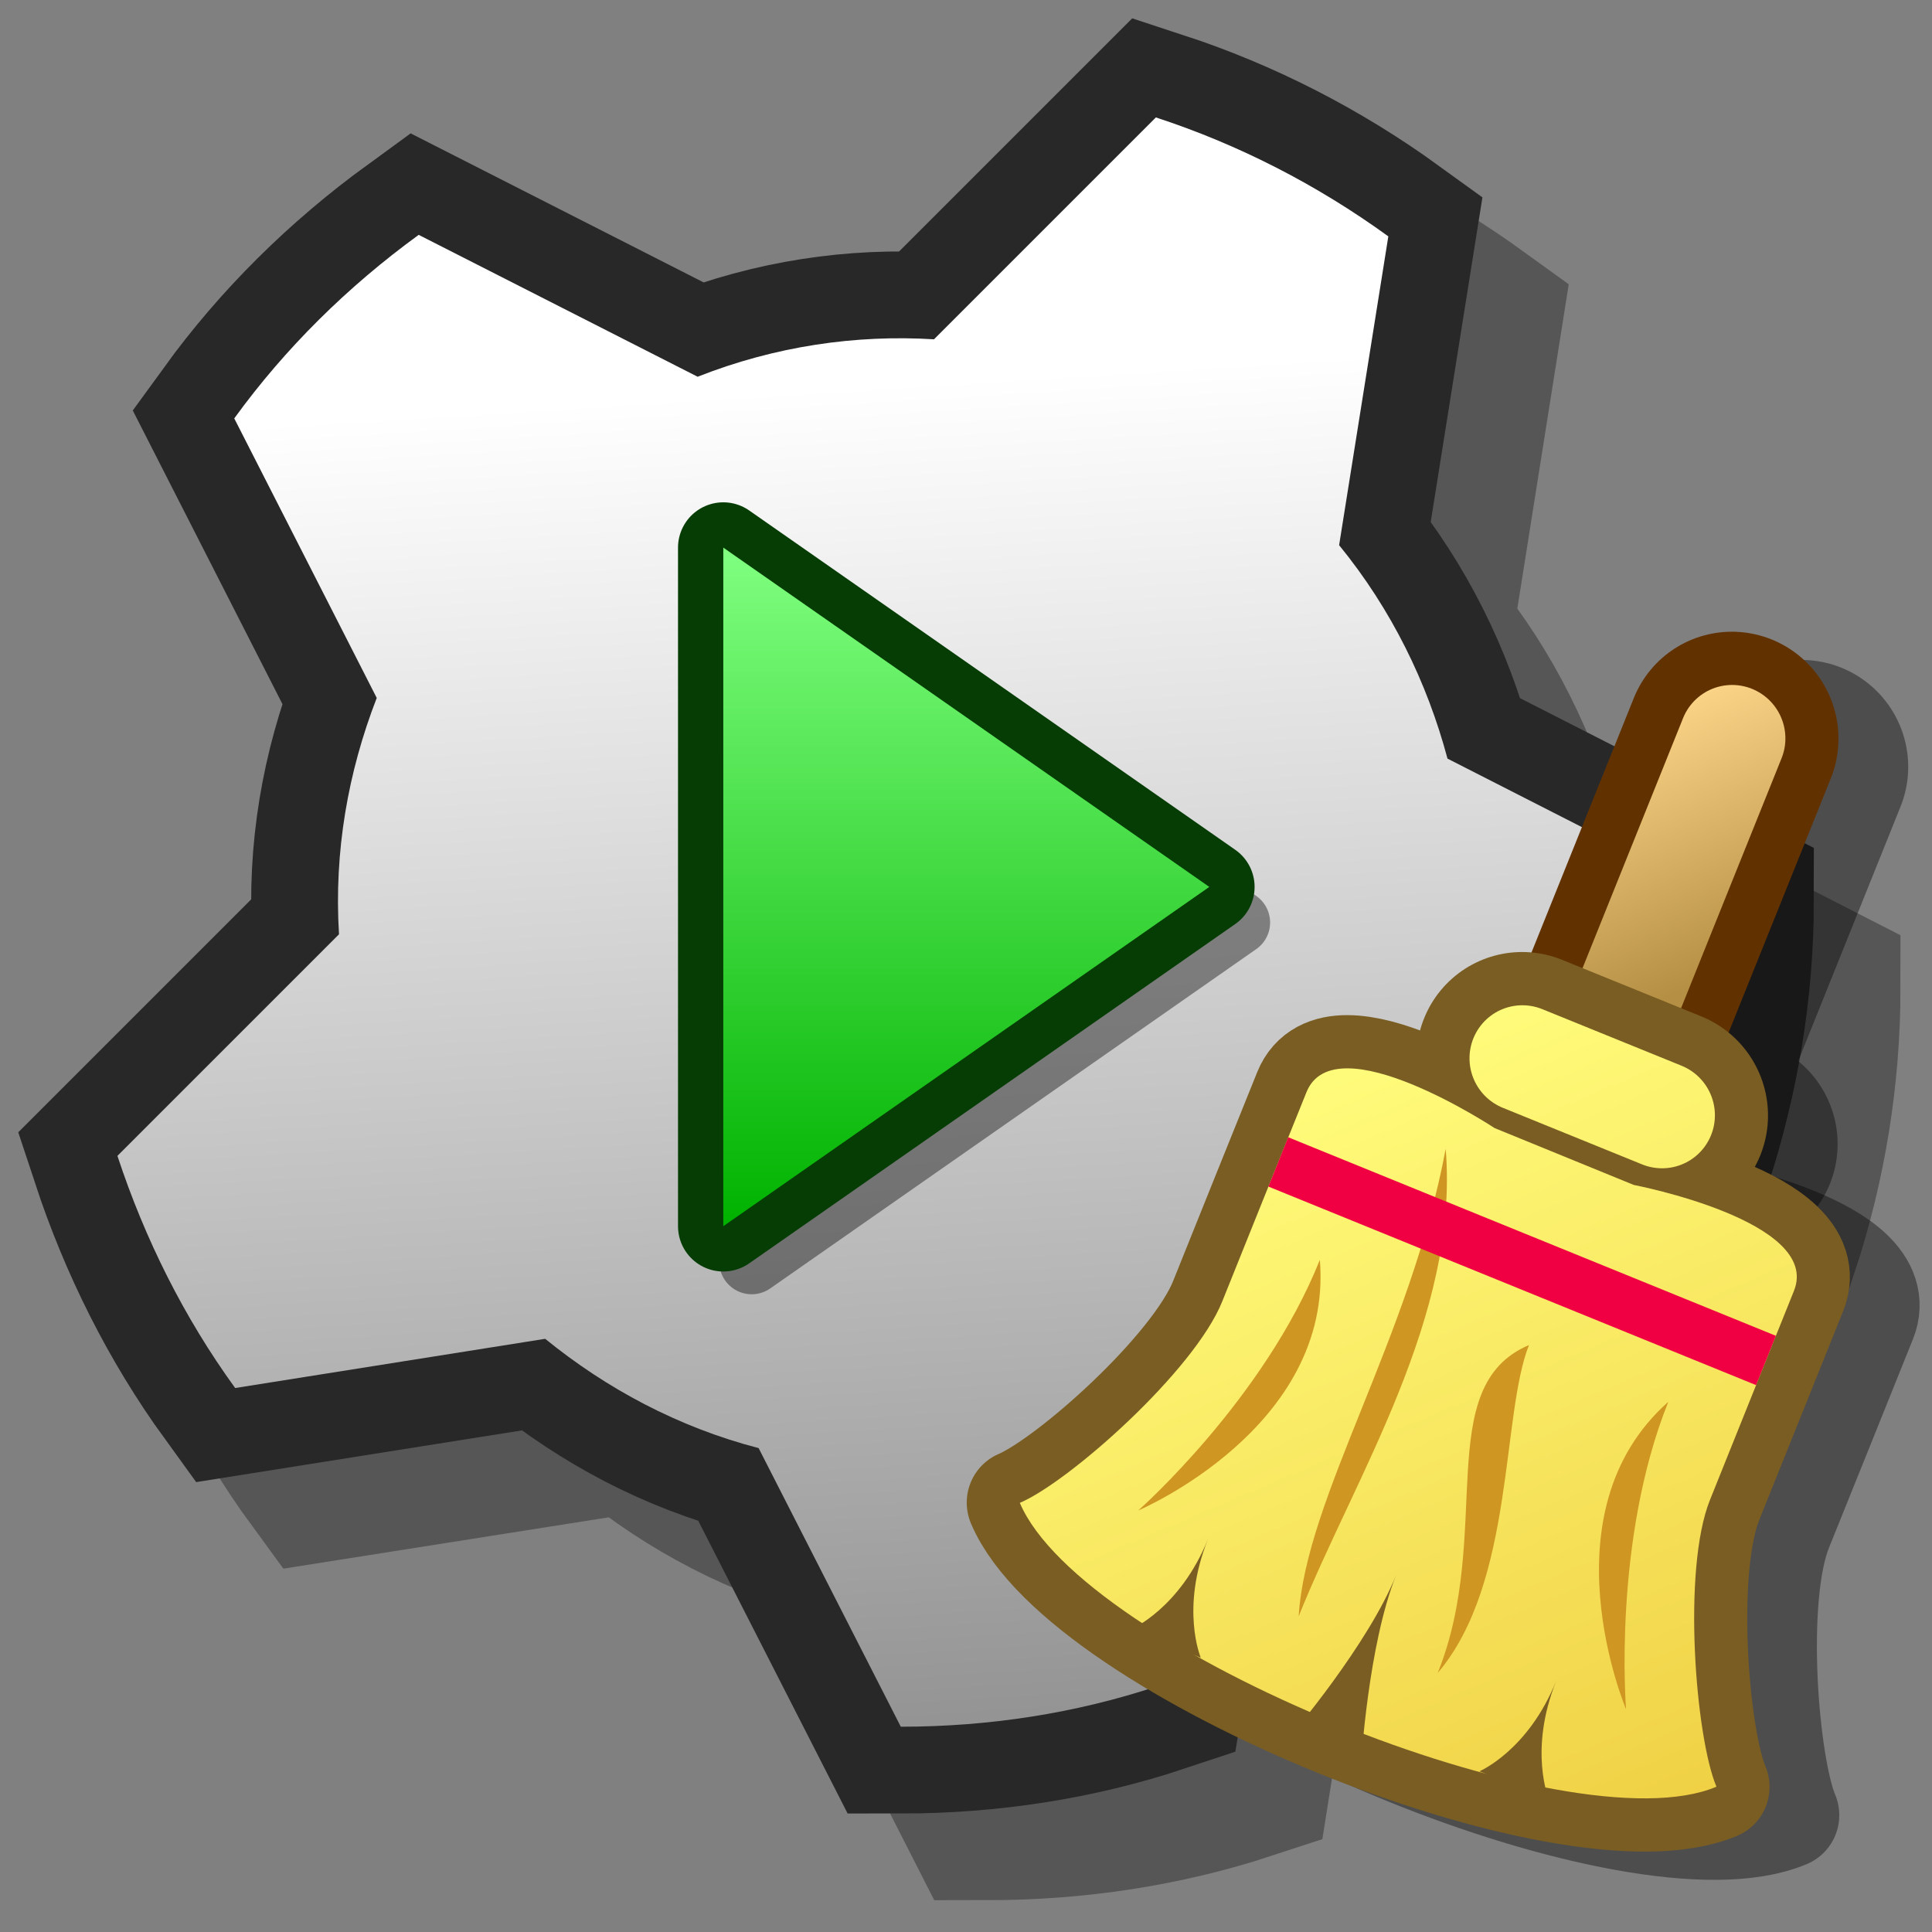 <?xml version="1.0" encoding="UTF-8" standalone="yes"?>
<svg version="1.1" width="64" height="64" color-interpolation="linearRGB"
     xmlns:svg="http://www.w3.org/2000/svg" xmlns="http://www.w3.org/2000/svg">
 <rect width="100%" height="100%" fill="#808080" stroke="none"/>
 <g>
  <path style="fill:none; stroke:#1a171b; stroke-opacity:0.4; stroke-width:5.751"
        d="M60.08 32.74C60.08 35.61 59.62 38.49 58.7 41.27L48.49 42.87C47.01 45.18 45.06 47.05 42.87 48.48L41.24 58.74C38.5 59.64 35.61 60.07 32.71 60.07L28.01 50.84C25.34 50.15 22.96 48.89 20.94 47.23L10.67 48.85C8.97 46.53 7.68 43.92 6.76 41.16L14.1 33.83C13.95 31.09 14.41 28.44 15.35 26.01L10.64 16.74C12.32 14.41 14.38 12.36 16.74 10.64L25.97 15.36C28.53 14.35 31.22 13.96 33.82 14.11L41.17 6.76C43.91 7.66 46.49 9 48.85 10.71L47.23 20.93C48.97 23.05 50.15 25.48 50.83 28.01L60.08 32.74z"
  />
  <path style="fill:none; stroke:#282828; stroke-width:5.751"
        d="M57.21 29.85C57.21 32.74 56.73 35.61 55.83 38.38L45.63 40C44.12 42.31 42.18 44.19 40 45.61L38.36 55.85C35.63 56.76 32.74 57.2 29.84 57.2L25.13 47.97C22.47 47.28 20.09 46 18.06 44.35L7.79 45.98C6.1 43.65 4.8 41.05 3.89 38.29L11.23 30.95C11.06 28.21 11.53 25.57 12.48 23.12L7.76 13.86C9.45 11.53 11.52 9.49 13.87 7.78L23.11 12.48C25.67 11.47 28.34 11.08 30.94 11.24L38.29 3.89C41.04 4.79 43.63 6.12 45.99 7.83L44.36 18.06C46.1 20.19 47.28 22.62 47.95 25.13L57.21 29.85z"
  />
  <linearGradient id="gradient0" gradientUnits="userSpaceOnUse" x1="181.22" y1="3.08" x2="184.49" y2="54.74">
   <stop offset="0" stop-color="#ffffff"/>
   <stop offset="1" stop-color="#828282"/>
  </linearGradient>
  <path style="fill:url(#gradient0)"
        d="M57.21 29.85C57.21 32.74 56.73 35.61 55.83 38.38L45.63 40C44.12 42.31 42.18 44.19 40 45.61L38.36 55.85C35.63 56.76 32.74 57.2 29.84 57.2L25.13 47.97C22.47 47.28 20.09 46 18.06 44.35L7.79 45.98C6.1 43.65 4.8 41.05 3.89 38.29L11.23 30.95C11.06 28.21 11.53 25.57 12.48 23.12L7.76 13.86C9.45 11.53 11.52 9.49 13.87 7.78L23.11 12.48C25.67 11.47 28.34 11.08 30.94 11.24L38.29 3.89C41.04 4.79 43.63 6.12 45.99 7.83L44.36 18.06C46.1 20.19 47.28 22.62 47.95 25.13L57.21 29.85z"
  />
  <path style="fill:none; stroke:#000000; stroke-opacity:0.4; stroke-width:2.148; stroke-linecap:round; stroke-linejoin:round"
        d="M41 30.56L24.9 19.32V41.8L41 30.56z"
  />
  <path style="fill:none; stroke:#053d05; stroke-width:3; stroke-linecap:round; stroke-linejoin:round"
        d="M40.06 29.38L23.96 18.14V40.62L40.06 29.38z"
  />
  <linearGradient id="gradient1" gradientUnits="userSpaceOnUse" x1="82.69" y1="18.14" x2="82.69" y2="40.62">
   <stop offset="0" stop-color="#80ff80"/>
   <stop offset="1" stop-color="#00b200"/>
  </linearGradient>
  <path style="fill:url(#gradient1)"
        d="M40.06 29.38L23.96 18.14V40.62L40.06 29.38z"
  />
  <path style="fill:none; stroke:#000000; stroke-opacity:0.4; stroke-width:9.819; stroke-linecap:round; stroke-linejoin:round"
        d="M39.35 27.07L54.09 12.34
           M39.35 22.16L44.26 27.07"
        transform="matrix(0.659,-0.279,0.281,0.662,20.582,32.311)"
  />
  <path style="fill:none; stroke:#000000; stroke-opacity:0.4; stroke-width:4.909; stroke-linecap:round; stroke-linejoin:round"
        d="M36.9 24.61C36.9 24.61 31.99 17.26 29.54 19.71C27.08 22.16 24.62 24.61 22.17 27.07C19.72 29.53 12.35 31.98 9.9 31.98C9.9 39.35 27.08 56.53 34.45 56.53C34.45 54.08 36.9 46.71 39.35 44.25C41.81 41.8 44.26 39.35 46.72 36.89C49.18 34.44 41.81 29.53 41.81 29.53L36.9 24.61z"
        transform="matrix(0.659,-0.279,0.281,0.662,20.582,32.311)"
  />
  <path style="fill:none; stroke:#613200; stroke-width:9.819; stroke-linecap:round; stroke-linejoin:round"
        d="M36.9 24.61L51.63 9.89"
        transform="matrix(0.659,-0.279,0.281,0.662,20.582,32.311)"
  />
  <linearGradient id="gradient2" gradientUnits="userSpaceOnUse" x1="162.09" y1="7.42" x2="162.09" y2="19.71">
   <stop offset="0" stop-color="#fad387"/>
   <stop offset="1" stop-color="#b58f44"/>
  </linearGradient>
  <path style="fill:none; stroke:url(#gradient2); stroke-width:4.909; stroke-linecap:round; stroke-linejoin:round"
        d="M36.9 24.61L51.63 9.89"
        transform="matrix(0.659,-0.279,0.281,0.662,20.582,32.311)"
  />
  <path style="fill:none; stroke:#7a5d22; stroke-width:4.909; stroke-linecap:round; stroke-linejoin:round"
        d="M34.45 22.16C34.45 22.16 29.54 14.8 27.08 17.26C24.62 19.71 22.17 22.16 19.72 24.61C17.27 27.07 9.9 29.53 7.44 29.53C7.44 36.89 24.62 54.08 31.99 54.08C31.99 51.62 34.45 44.25 36.9 41.8C39.35 39.35 41.81 36.89 44.26 34.44C46.72 31.98 39.35 27.07 39.35 27.07L34.45 22.16z"
        transform="matrix(0.659,-0.279,0.281,0.662,20.582,32.311)"
  />
  <path style="fill:none; stroke:#7a5d22; stroke-width:9.819; stroke-linecap:round; stroke-linejoin:round"
        d="M36.9 19.71L41.81 24.61"
        transform="matrix(0.659,-0.279,0.281,0.662,20.582,32.311)"
  />
  <linearGradient id="gradient3" gradientUnits="userSpaceOnUse" x1="162.09" y1="17.26" x2="162.09" y2="54.08">
   <stop offset="0" stop-color="#fffb7a"/>
   <stop offset="1" stop-color="#f0d145"/>
  </linearGradient>
  <path style="fill:url(#gradient3)"
        d="M34.45 22.16C34.45 22.16 29.54 14.8 27.08 17.26C24.62 19.71 22.17 22.16 19.72 24.61C17.27 27.07 9.9 29.53 7.44 29.53C7.44 36.89 24.62 54.08 31.99 54.08C31.99 51.62 34.45 44.25 36.9 41.8C39.35 39.35 41.81 36.89 44.26 34.44C46.72 31.98 39.35 27.07 39.35 27.07L34.45 22.16z"
        transform="matrix(0.659,-0.279,0.281,0.662,20.582,32.311)"
  />
  <linearGradient id="gradient4" gradientUnits="userSpaceOnUse" x1="162.09" y1="17.26" x2="162.09" y2="54.08">
   <stop offset="0" stop-color="#fffb7a"/>
   <stop offset="1" stop-color="#f0d145"/>
  </linearGradient>
  <path style="fill:none; stroke:url(#gradient4); stroke-width:4.909; stroke-linecap:round; stroke-linejoin:round"
        d="M36.9 19.71L41.81 24.61"
        transform="matrix(0.659,-0.279,0.281,0.662,20.582,32.311)"
  />
  <path style="fill:#cf9621"
        d="M12.35 31.98C12.35 31.98 22.17 31.98 24.62 24.61C19.72 29.53 12.35 31.98 12.35 31.98z"
        transform="matrix(0.659,-0.279,0.281,0.662,20.582,32.311)"
  />
  <path style="fill:#cf9621"
        d="M29.54 49.17C29.54 49.17 29.54 39.35 36.9 36.89C31.99 41.8 29.54 49.17 29.54 49.17z"
        transform="matrix(0.659,-0.279,0.281,0.662,20.582,32.311)"
  />
  <path style="fill:#cf9621"
        d="M31.99 22.16C29.54 29.53 22.17 34.44 17.27 39.35C19.72 34.44 27.08 29.53 31.99 22.16z"
        transform="matrix(0.659,-0.279,0.281,0.662,20.582,32.311)"
  />
  <path style="fill:#cf9621"
        d="M31.99 31.98C27.08 31.98 27.08 39.35 22.17 44.25C27.08 41.8 29.54 34.44 31.99 31.98z"
        transform="matrix(0.659,-0.279,0.281,0.662,20.582,32.311)"
  />
  <path style="fill:none; stroke:#f00043; stroke-width:2.455; stroke-linejoin:round"
        d="M24.62 19.71L41.81 36.89"
        transform="matrix(0.659,-0.279,0.281,0.662,20.582,32.311)"
  />
  <path style="fill:#7a5d22"
        d="M14.81 44.25C14.81 44.25 19.72 41.8 22.17 39.35C19.72 41.8 17.27 46.71 17.27 46.71L14.81 44.25z"
        transform="matrix(0.659,-0.279,0.281,0.662,20.582,32.311)"
  />
  <path style="fill:#7a5d22"
        d="M9.9 36.89C9.9 36.89 12.35 36.89 14.81 34.44C12.35 36.89 12.35 39.35 12.35 39.35L9.9 36.89z"
        transform="matrix(0.659,-0.279,0.281,0.662,20.582,32.311)"
  />
  <path style="fill:#7a5d22"
        d="M22.17 49.17C22.17 49.17 24.62 49.17 27.08 46.71C24.62 49.17 24.62 51.62 24.62 51.62L22.17 49.17z"
        transform="matrix(0.659,-0.279,0.281,0.662,20.582,32.311)"
  />
 </g>
</svg>
